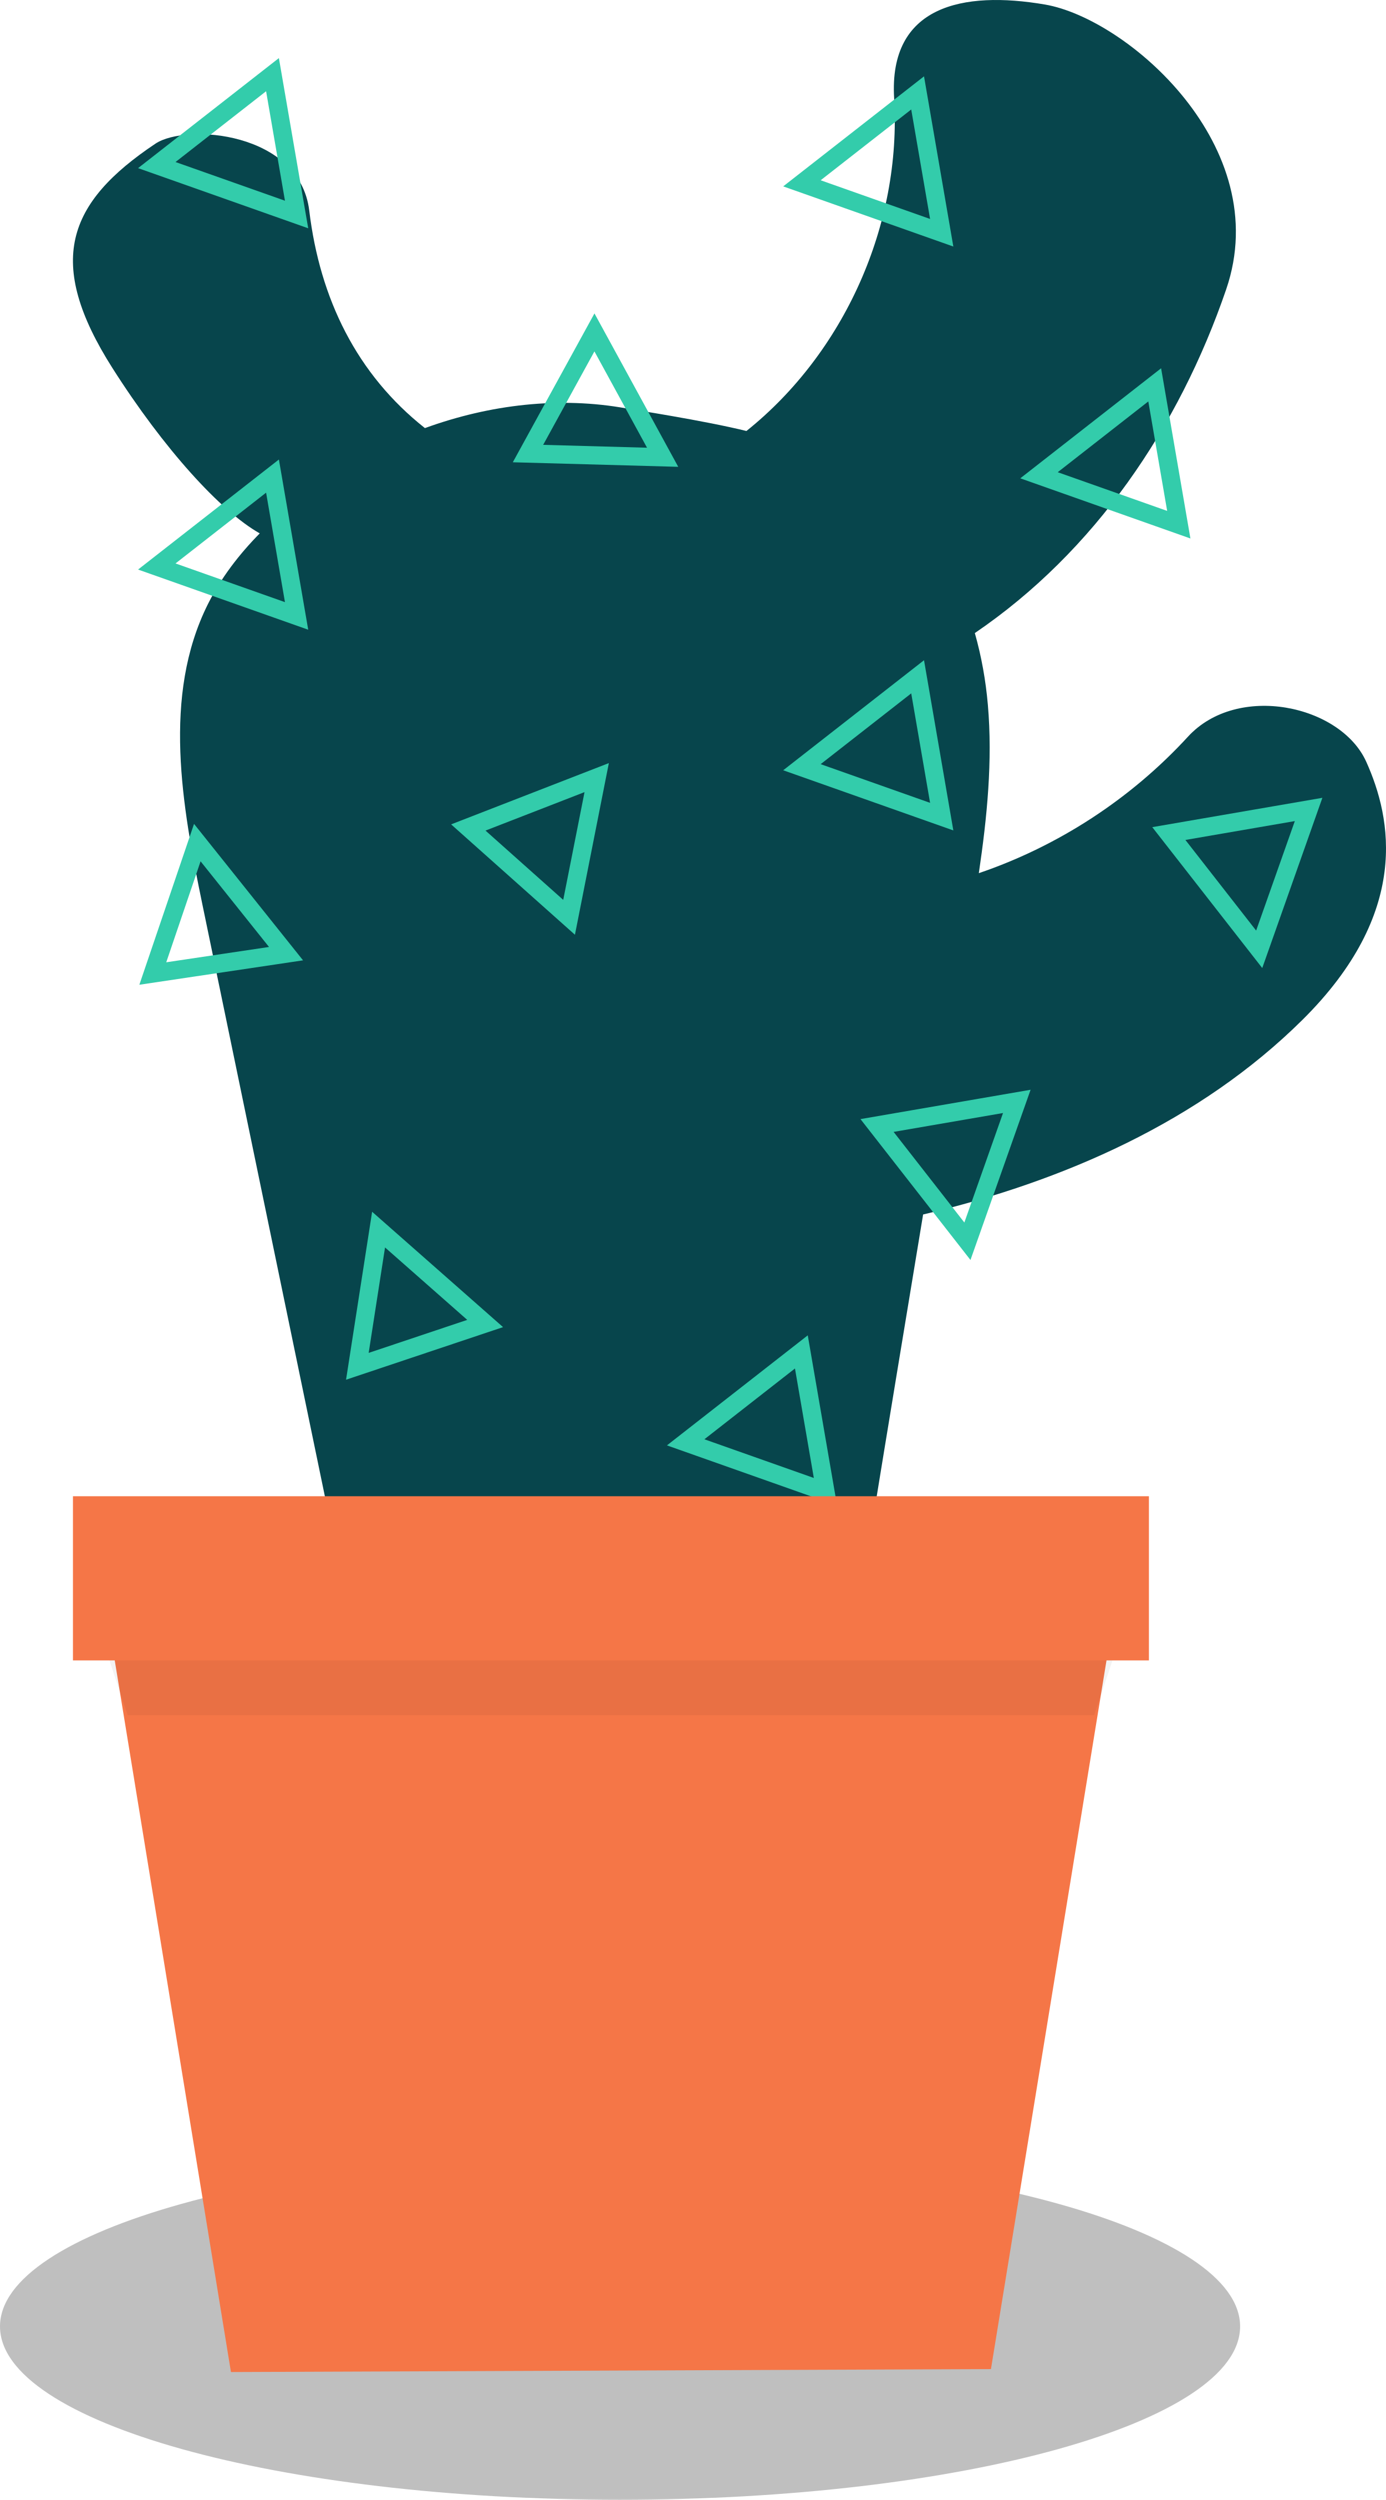 <svg xmlns="http://www.w3.org/2000/svg" width="76" height="137" viewBox="0 0 76 137">
  <g fill="none" fill-rule="evenodd">
    <path fill="#000" fill-opacity=".25" d="M68,127.5 C68,132.748 52.776,137 34,137 C15.222,137 0,132.748 0,127.5 C0,122.252 15.222,118 34,118 C52.776,118 68,122.252 68,127.5"/>
    <g transform="translate(4)">
      <path fill="#07454C" d="M61.139,40.376 C58.013,43.78 54.029,46.373 49.673,47.854 C50.125,44.792 50.435,41.709 50.169,38.633 C50.055,37.309 49.819,35.981 49.454,34.695 C56.009,30.239 60.645,23.427 63.237,15.858 C65.92,8.023 57.802,1.017 53.298,0.248 C48.795,-0.521 44.722,0.315 45.029,5.387 C45.446,12.304 42.297,19.328 36.93,23.621 C34.607,23.047 30.605,22.433 30.373,22.388 C26.692,21.714 22.859,22.168 19.3,23.462 C15.561,20.51 13.54,16.371 12.958,11.545 C12.436,7.224 6.21,6.748 4.526,7.872 C-0.337,11.119 -1.534,14.361 2.176,20.188 C4.985,24.601 8.089,28.016 10.243,29.232 C9.109,30.383 8.114,31.675 7.394,33.122 C4.892,38.144 5.975,44.15 7.115,49.653 C9.448,60.918 11.781,72.185 14.114,83.452 L43.748,84 C44.703,78.127 45.661,72.346 46.618,66.56 C54.302,64.75 61.791,61.466 67.416,55.896 C73.351,50.02 72.319,44.858 70.916,41.746 C69.513,38.633 63.855,37.417 61.139,40.376 Z"/>
      <path stroke="#33CCAB" d="M3.022,48.545 L10.726,47.375 L8.016,54.246 L3.022,48.545 Z" transform="rotate(60 6.97 50.65)"/>
      <path stroke="#33CCAB" d="M24.022,20.548 L31.731,19.375 L29.015,26.243 L24.022,20.548 Z" transform="rotate(70 27.973 22.649)"/>
      <path stroke="#33CCAB" d="M21.461,43.531 L29.173,42.335 L26.437,49.211 L21.461,43.531 Z" transform="rotate(110 25.41 45.615)"/>
      <path stroke="#33CCAB" d="M13.735,69.658 L21.433,68.489 L18.726,75.365 L13.735,69.658 Z" transform="rotate(50 17.68 71.766)"/>
      <path stroke="#33CCAB" d="M44.092 61.683L51.756 60.362 49.047 68.027 44.092 61.683zM60.092 45.683L67.756 44.362 65.047 52.027 60.092 45.683z"/>
      <path stroke="#33CCAB" d="M40.092,38.683 L47.756,37.362 L45.047,45.027 L40.092,38.683 Z" transform="rotate(90 44 41)"/>
      <path stroke="#33CCAB" d="M40.092,6.683 L47.756,5.362 L45.047,13.027 L40.092,6.683 Z" transform="rotate(90 44 9)"/>
      <path stroke="#33CCAB" d="M53.092,22.683 L60.756,21.362 L58.047,29.027 L53.092,22.683 Z" transform="rotate(90 57 25)"/>
      <path stroke="#33CCAB" d="M4.717,27.683 L12.381,26.362 L9.672,34.027 L4.717,27.683 Z" transform="rotate(90 8.625 30)"/>
      <path stroke="#33CCAB" d="M4.717,5.683 L12.381,4.362 L9.672,12.027 L4.717,5.683 Z" transform="rotate(90 8.625 8)"/>
      <path stroke="#33CCAB" d="M33.717,75.683 L41.381,74.362 L38.672,82.027 L33.717,75.683 Z" transform="rotate(90 37.625 78)"/>
      <g transform="translate(0 82)">
        <path fill="#F57647" d="M59,0 L59,9 L56.674,9 L50.338,47.838 C36.446,47.891 22.554,47.947 8.664,48 L2.292,9 L0,9 L0,0 L59,0 Z"/>
        <polygon fill="#000" fill-opacity=".05" points="3 12 56 12 57 9 2 9"/>
      </g>
    </g>
  </g>
</svg>
